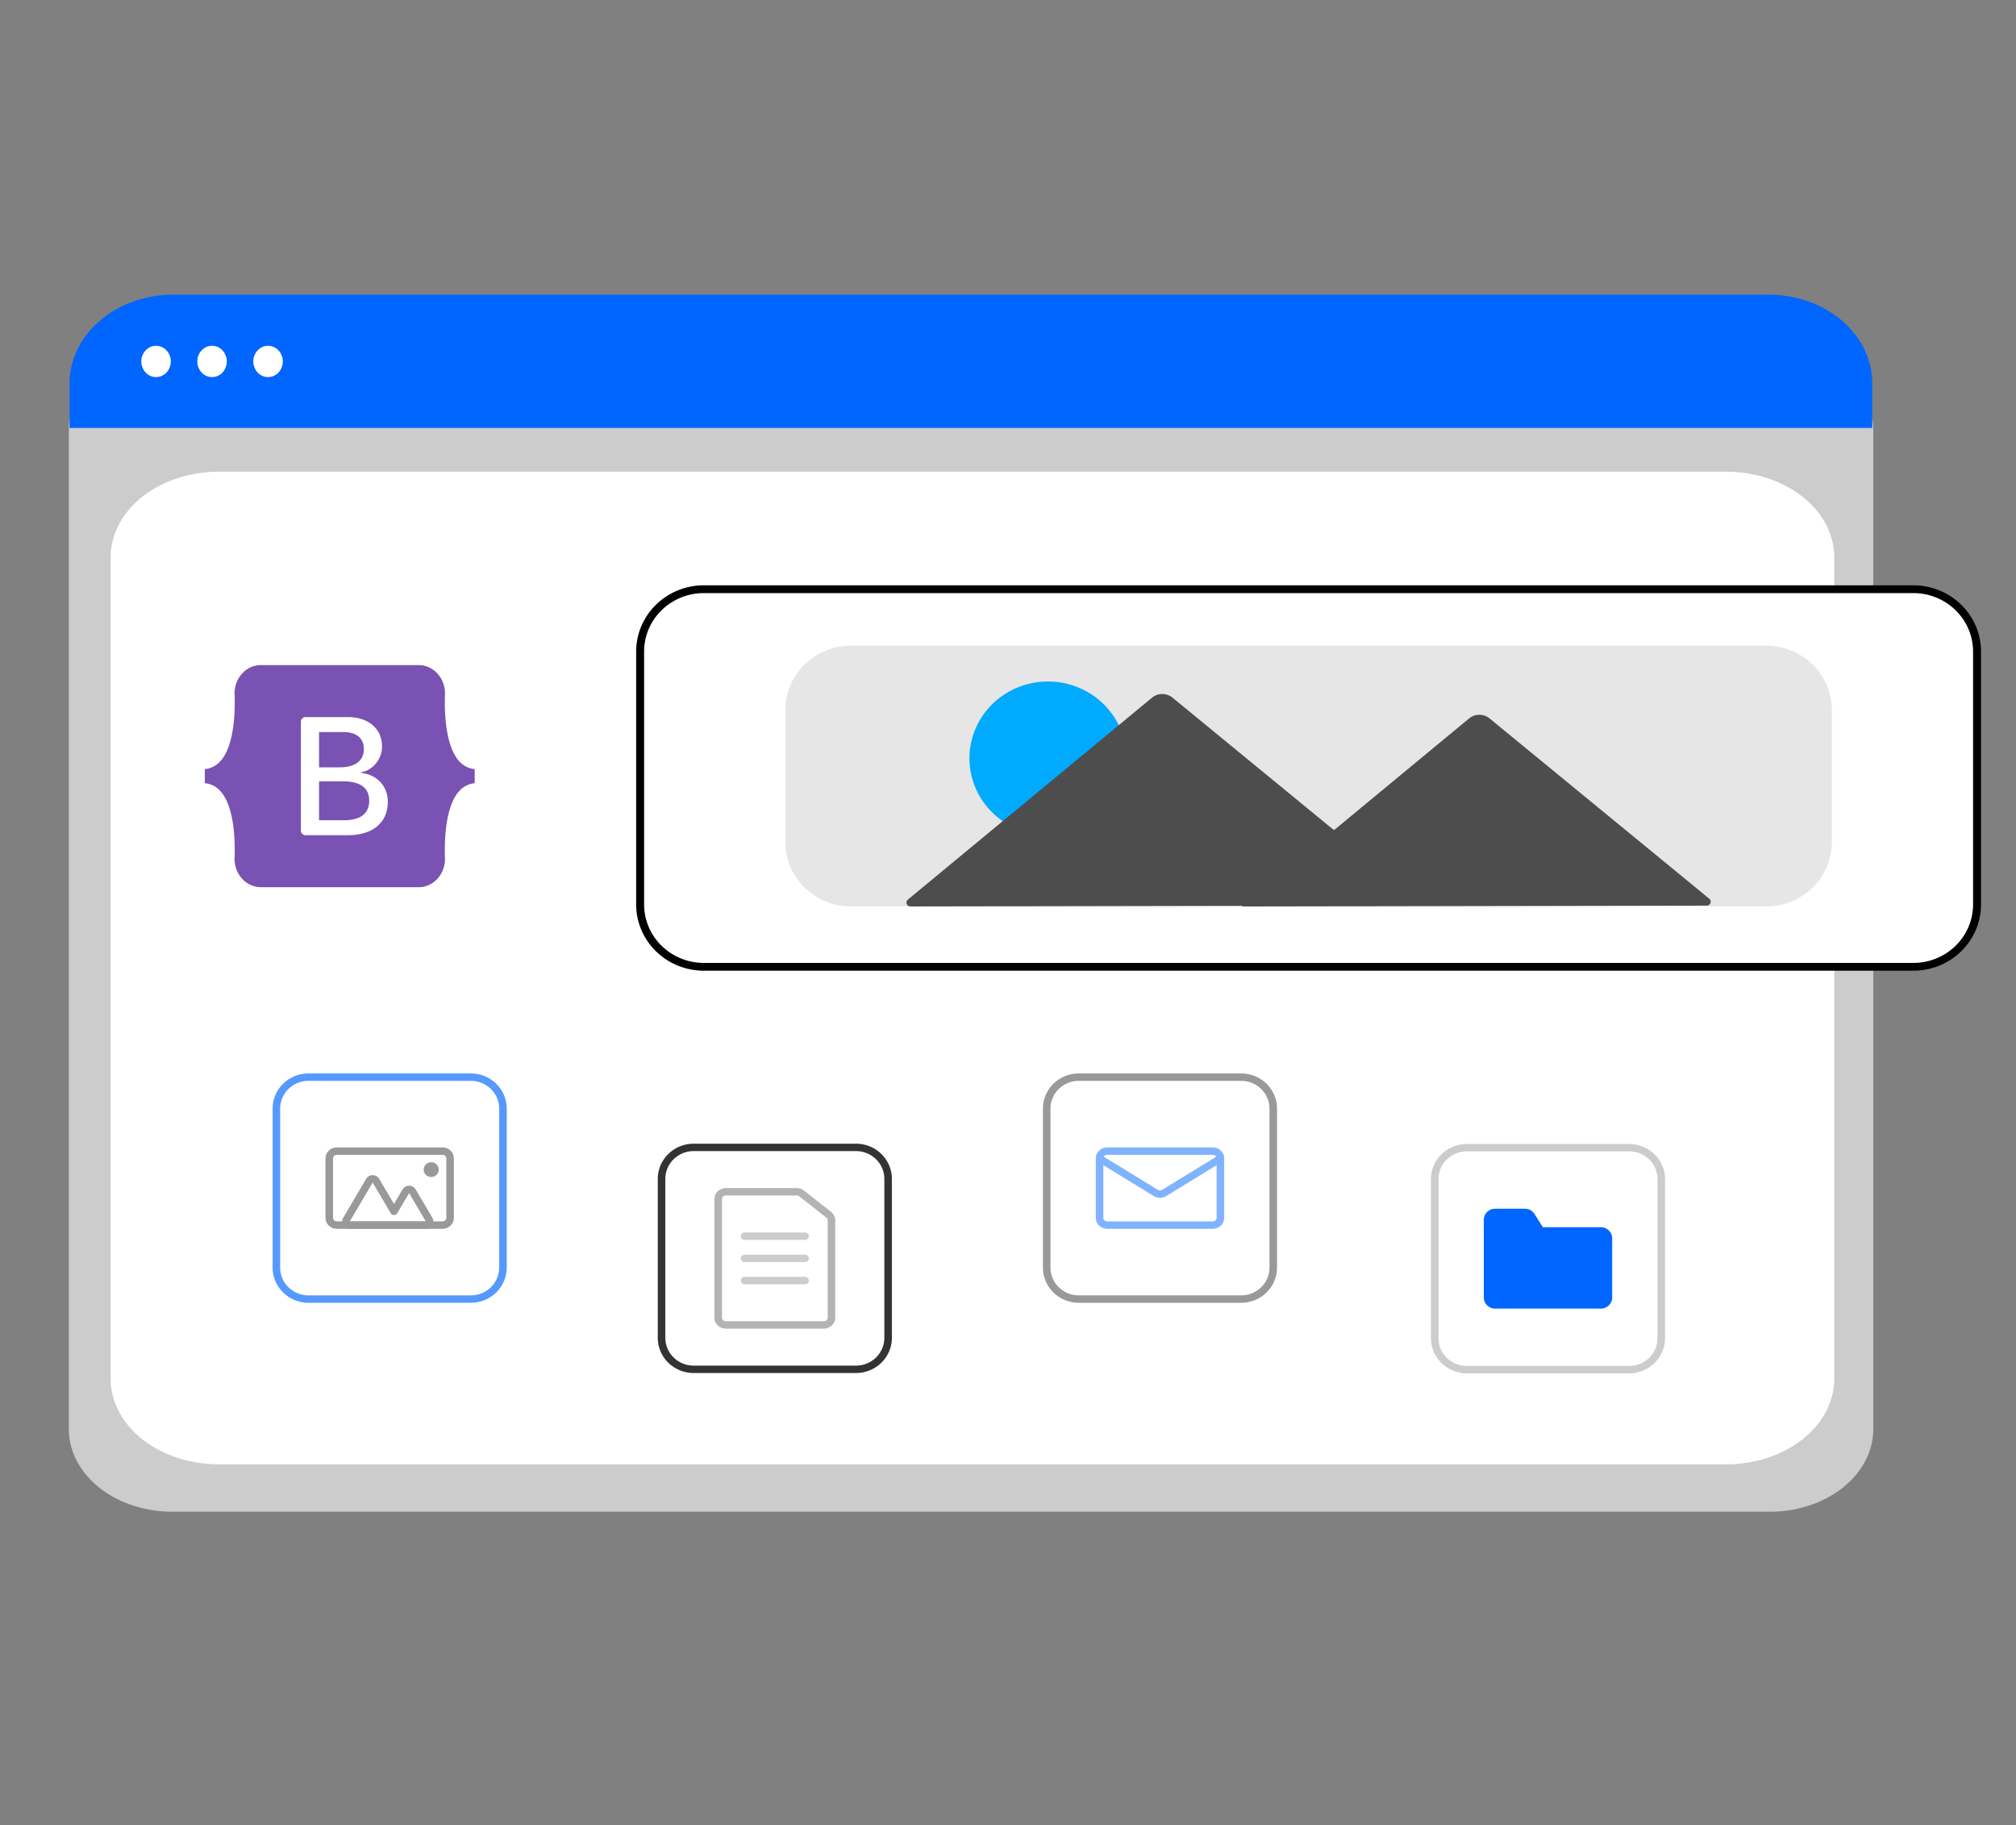 <svg xmlns="http://www.w3.org/2000/svg" xmlns:xlink="http://www.w3.org/1999/xlink" height="689.787" width="762" xmlns:v="https://vecta.io/nano"><rect width="100%" height="100%" fill="#808080" stroke="none"/><path fill="#ccc" d="M668.966 571.361H65.117a39.142 31.234 0 0 1-39.097-31.198V161.709a28.676 22.882 0 0 1 28.643-22.857h624.263a29.172 23.278 0 0 1 29.138 23.252v378.058a39.142 31.234 0 0 1-39.097 31.198z"/><path fill="#fff" d="M82.725 553.449h569.672a40.903 32.351 0 0 0 40.903-32.351V210.629a40.903 32.351 0 0 0-40.903-32.351H82.725a40.903 32.351 0 0 0-40.903 32.351v310.468a40.903 32.351 0 0 0 40.903 32.351z"/><path fill="#06f" d="M707.667 161.74H26.299v-16.962a39.233 33.466 0 0 1 39.2-33.417h602.968a39.233 33.466 0 0 1 39.201 33.417z"/><g fill="#fff"><ellipse ry="5.92" rx="5.576" cy="136.608" cx="58.984"/><ellipse ry="5.92" rx="5.576" cy="136.608" cx="80.15"/><ellipse ry="5.92" rx="5.576" cy="136.608" cx="101.316"/></g><use xlink:href="#B" fill="#333"/><path fill="#b3b3b3" d="M311.423 502.162h-37.109a4.286 4.198 0 0 1-4.282-4.194v-44.735a4.286 4.198 0 0 1 4.282-4.194h26.889a4.292 4.204 0 0 1 2.682.925l10.219 8.044a4.26 4.172 0 0 1 1.6 3.269v36.691a4.286 4.198 0 0 1-4.282 4.194zm-37.109-50.327a1.429 1.4 0 0 0-1.427 1.398v44.735a1.429 1.4 0 0 0 1.427 1.398h37.109a1.429 1.4 0 0 0 1.427-1.398v-36.691a1.42 1.39 0 0 0-.533-1.089l-10.221-8.044a1.43 1.401 0 0 0-.893-.308z"/><g fill="#ccc"><use xlink:href="#C"/><use xlink:href="#C" y="8.388"/><use xlink:href="#C" y="16.776"/></g><use xlink:href="#B" x="145.581" y="-26.552" fill="#999"/><g fill="#80b3ff"><use xlink:href="#D"/><path d="M438.449 452.737a4.287 4.199 0 0 1-2.269-.633l-21.324-13.053a1.428 1.398 0 0 1 1.514-2.371l21.324 13.053a1.435 1.406 0 0 0 1.512 0l21.323-13.053a1.428 1.398 0 0 1 1.514 2.371l-21.322 13.053a4.288 4.2 0 0 1-2.271.633z"/></g><use xlink:href="#B" x="-145.58" y="-26.552" fill="#59f"/><g fill="#999"><use xlink:href="#D" x="-291.161"/><path d="M160.935 464.426h-28.722a2.854 2.795 0 0 1-2.472-4.194l8.651-14.679a2.855 2.796 0 0 1 4.945 0l5.588 9.48 3.237-5.492a2.855 2.796 0 0 1 4.945 0l6.301 10.691a2.855 2.796 0 0 1-2.473 4.194zm0-2.796h0l-6.301-10.691-4.473 7.589a1.427 1.398 0 0 1-1.236.699h0a1.427 1.398 0 0 1-1.236-.699l-6.823-11.577-8.652 14.679z"/><ellipse cy="442.059" cx="162.987" rx="2.855" ry="2.796"/></g><path fill="#fff" d="M723.215 366.143H266.018a24.843 24.304 0 0 1-24.815-24.277v-95.636a24.843 24.304 0 0 1 24.815-24.277h457.198a24.844 24.305 0 0 1 24.815 24.277v95.636a24.844 24.305 0 0 1-24.815 24.277z"/><path d="M723.215 366.879H266.017a25.596 25.041 0 0 1-25.567-25.012v-95.636a25.596 25.041 0 0 1 25.567-25.012h457.198a25.596 25.041 0 0 1 25.567 25.012v95.636a25.596 25.041 0 0 1-25.567 25.012zM266.017 224.161a22.585 22.095 0 0 0-22.559 22.07v95.636a22.585 22.095 0 0 0 22.559 22.07h457.198a22.585 22.095 0 0 0 22.559-22.07v-95.636a22.585 22.095 0 0 0-22.559-22.07z"/><path fill="#e6e6e6" d="M667.569 342.602H321.663a24.843 24.304 0 0 1-24.815-24.277V268.3a24.843 24.304 0 0 1 24.815-24.277h345.906a24.843 24.304 0 0 1 24.815 24.277v50.025a24.843 24.304 0 0 1-24.815 24.277z"/><ellipse fill="#0af" cy="286.607" cx="396.101" rx="29.676" ry="29.032"/><path fill="#4d4d4d" d="M646.074 339.672l-83.054-68.146a6.016 5.886 0 0 0-7.75.015l-51.055 42.219-61.038-50.081a6.015 5.885 0 0 0-7.749.015L343.155 340a1.504 1.471 0 0 0 .974 2.595l125.505-.237-.295.244 175.772-.331a1.504 1.471 0 0 0 .963-2.599z"/><path fill="#fff" d="M615.79 519.051h-61.372a13.574 13.296 0 0 1-13.559-13.281v-60.112a13.574 13.296 0 0 1 13.559-13.281h61.372a13.574 13.296 0 0 1 13.559 13.281v60.112a13.574 13.296 0 0 1-13.559 13.281z"/><use xlink:href="#B" x="292.236" y="0.113" fill="#ccc"/><path fill="#06f" d="M605.085 494.587h-39.963a4.286 4.198 0 0 1-4.282-4.194v-29.357a4.286 4.198 0 0 1 4.282-4.194h11.25a4.255 4.168 0 0 1 3.647 1.995l3.137 4.995h21.929a4.286 4.198 0 0 1 4.282 4.194v22.367a4.286 4.198 0 0 1-4.282 4.194z"/><path d="M98.605 251.376c-5.821 0-10.128 5.262-9.935 10.969.185 5.483-.055 12.583-1.786 18.374-1.737 5.807-4.672 9.487-9.468 9.959v5.333c4.796.473 7.731 4.151 9.468 9.959 1.731 5.791 1.971 12.891 1.786 18.374-.193 5.706 4.114 10.969 9.936 10.969h59.646c5.821 0 10.127-5.262 9.935-10.969-.185-5.483.055-12.583 1.786-18.374 1.737-5.808 4.665-9.487 9.461-9.959v-5.333c-4.796-.473-7.724-4.151-9.461-9.959-1.731-5.79-1.971-12.891-1.786-18.374.193-5.706-4.114-10.969-9.935-10.969H98.604zm47.975 51.668c0 7.858-5.675 12.623-15.093 12.623h-16.032a1.729 1.786 0 0 1-1.729-1.786v-41.075a1.729 1.786 0 0 1 1.729-1.786h15.94c7.853 0 13.007 4.393 13.007 11.138 0 4.734-3.467 8.973-7.884 9.715v.247c6.013.681 10.061 4.982 10.061 10.923zm-16.841-26.362h-9.141v13.335h7.699c5.952 0 9.233-2.475 9.233-6.9 0-4.146-2.822-6.436-7.791-6.436zm-9.141 18.627v14.696h9.477c6.197 0 9.479-2.568 9.479-7.394s-3.374-7.302-9.878-7.302h-9.079z" fill="#7952b3" fill-rule="evenodd"/><defs ><path id="B" d="M323.554 518.938h-61.372a13.574 13.296 0 0 1-13.559-13.281v-60.112a13.574 13.296 0 0 1 13.559-13.281h61.372a13.574 13.296 0 0 1 13.559 13.281v60.112a13.574 13.296 0 0 1-13.559 13.281zm-61.372-83.878a10.716 10.496 0 0 0-10.704 10.485v60.112a10.716 10.496 0 0 0 10.704 10.485h61.372a10.716 10.496 0 0 0 10.704-10.485v-60.112a10.716 10.496 0 0 0-10.704-10.485z"/><path id="C" d="M304.286 468.611H281.45a1.427 1.398 0 0 1 0-2.796h22.836a1.427 1.398 0 0 1 0 2.796z"/><path id="D" d="M458.43 464.426h-39.963a4.286 4.198 0 0 1-4.282-4.194v-22.367a4.286 4.198 0 0 1 4.282-4.194h39.963a4.286 4.198 0 0 1 4.282 4.194v22.367a4.286 4.198 0 0 1-4.282 4.194zm-39.963-27.959a1.429 1.399 0 0 0-1.427 1.398v22.367a1.429 1.399 0 0 0 1.427 1.398h39.963a1.429 1.399 0 0 0 1.427-1.398v-22.367a1.429 1.399 0 0 0-1.427-1.398z"/></defs></svg>